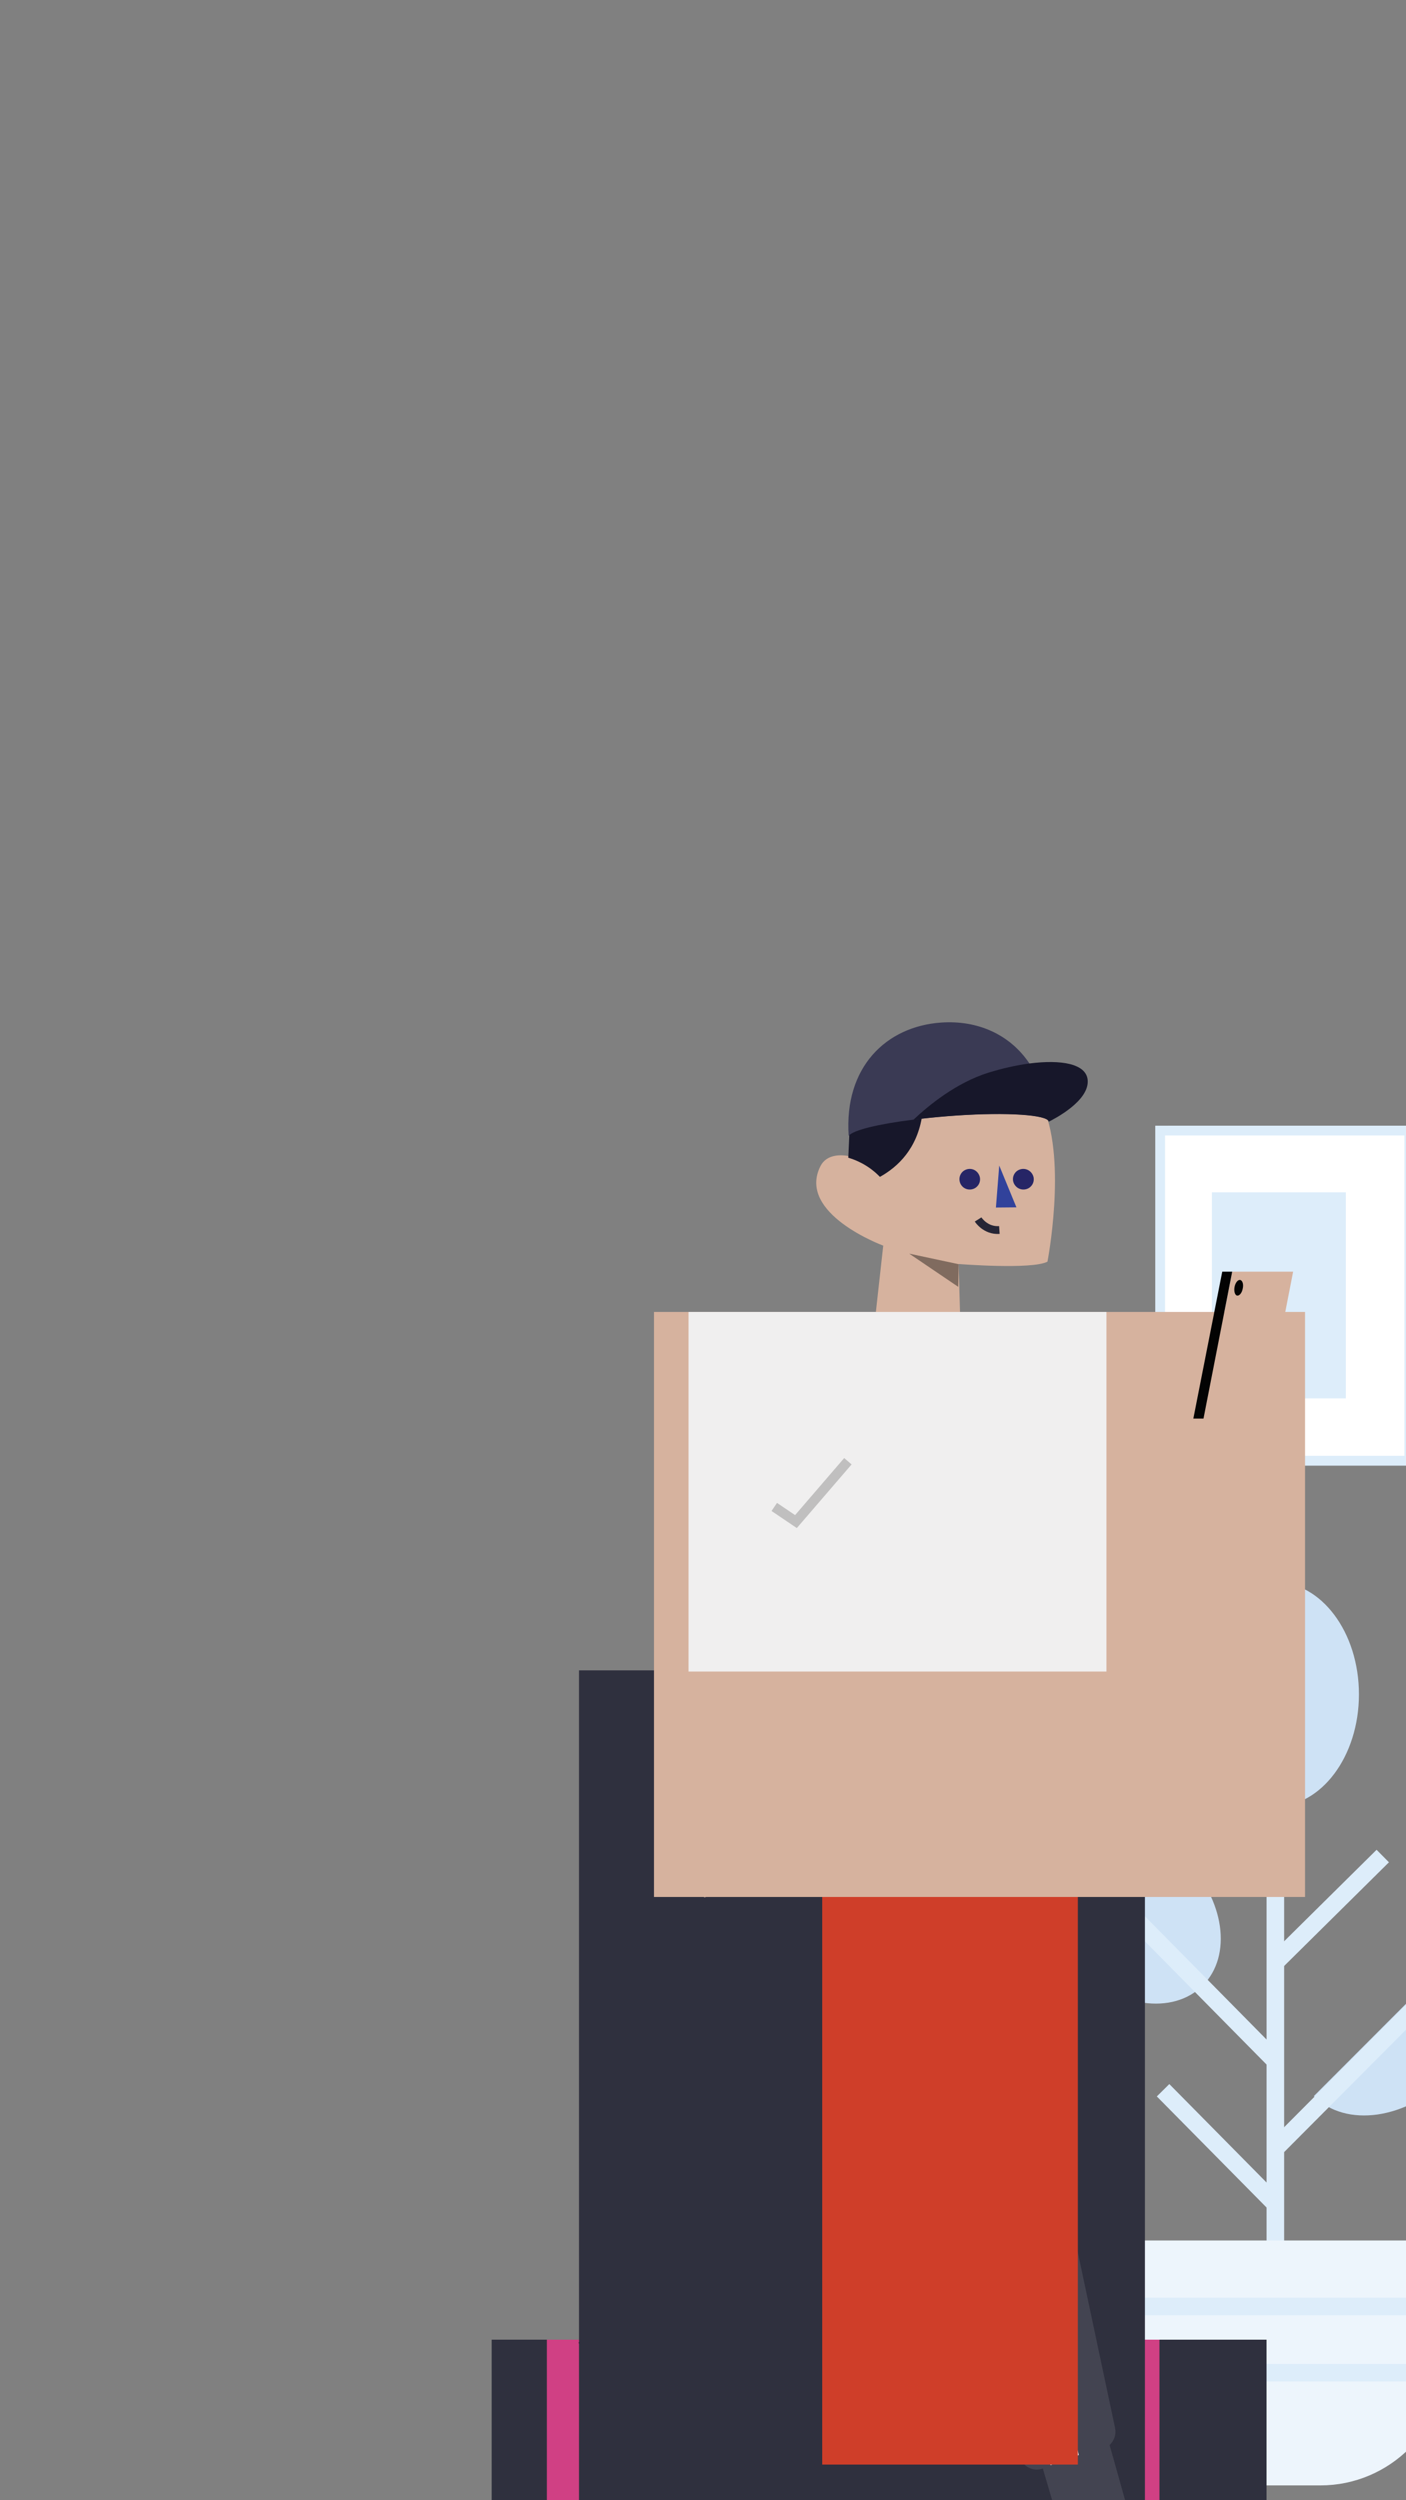 <?xml version="1.0" encoding="utf-8"?>
<!-- Generator: Adobe Illustrator 25.0.0, SVG Export Plug-In . SVG Version: 6.00 Build 0)  -->
<svg version="1.1" id="Layer_1" xmlns="http://www.w3.org/2000/svg" xmlns:xlink="http://www.w3.org/1999/xlink" x="0px" y="0px"
	 viewBox="0 0 720 1280" style="enable-background:new 0 0 720 1280;" xml:space="preserve">
<rect x="0" y="0" width="720" height="1280" fill="#808080" stroke="none"/>
<style type="text/css">
	.st0{fill-rule:evenodd;clip-rule:evenodd;fill:#DDEDFA;}
	.st1{fill:none;stroke:#DDEDFA;stroke-width:5;}
	.st2{fill-rule:evenodd;clip-rule:evenodd;fill:#FFFFFF;}
	.st3{fill-rule:evenodd;clip-rule:evenodd;fill:#BAD3EE;}
	.st4{fill-rule:evenodd;clip-rule:evenodd;fill:#CEE2F5;}
	.st5{fill-rule:evenodd;clip-rule:evenodd;fill:#EDF5FC;}
	.st6{fill:none;stroke:#CEE2F5;stroke-width:8;}
	.st7{fill:none;stroke:#DDEDFA;stroke-width:9;}
	.st8{fill-rule:evenodd;clip-rule:evenodd;fill:#D6B29E;}
	.st9{opacity:0.4;fill-rule:evenodd;clip-rule:evenodd;fill:#010101;enable-background:new    ;}
	.st10{fill-rule:evenodd;clip-rule:evenodd;fill:#31429B;}
	.st11{fill-rule:evenodd;clip-rule:evenodd;fill:#262566;}
	.st12{fill:none;stroke:#262535;stroke-width:4;}
	.st13{fill-rule:evenodd;clip-rule:evenodd;fill:#17172A;}
	.st14{fill-rule:evenodd;clip-rule:evenodd;fill:#3A3A54;}
	.st15{fill:#2F303E;}
	.st16{fill-rule:evenodd;clip-rule:evenodd;fill:#D04084;}
	.st17{fill:#D04084;}
	.st18{fill-rule:evenodd;clip-rule:evenodd;fill:#131318;}
	.st19{opacity:9.870000e-02;}
	.st20{fill-rule:evenodd;clip-rule:evenodd;fill:#F0EFEF;}
	.st21{fill:#CF3E29;}
	.st22{fill:#D6B29E;}
	.st23{fill:#F0EFEF;}
	.st24{opacity:0.201;fill:none;stroke:#010101;stroke-width:5;enable-background:new    ;}
	.st25{fill-rule:evenodd;clip-rule:evenodd;fill:#030303;}
</style>
<g id="Scene">
	<g id="Illustration-14" transform="translate(-252, -175)">
		
			<g id="Background-Object-_x2F_-Bedside-table-_x2F_-1" transform="translate(472.5, 680) scale(-1, 1) translate(-472.5, -680) translate(0, 55)">
			<g id="Group-39" transform="translate(252, 232)">
				<polygon id="Fill-1" class="st0" points="974.7,144.7 953.3,357.9 728.8,357.9 750.1,144.7 				"/>
				<polygon id="Stroke-2" class="st1" points="974.7,144.7 953.3,357.9 728.8,357.9 750.1,144.7 				"/>
				<polygon id="Fill-4" class="st2" points="966.7,144.7 945.4,357.9 716.7,357.9 738,144.7 				"/>
				<polygon id="Stroke-5" class="st1" points="966.7,144.7 945.4,357.9 716.7,357.9 738,144.7 				"/>
				<polygon id="Fill-7" class="st0" points="918.9,185.4 905.7,317.1 764.5,317.1 777.6,185.4 				"/>
				<polygon id="Fill-8" class="st3" points="656.5,964.1 1054.1,964.1 1054.1,928.7 656.5,928.7 				"/>
				<polygon id="Fill-9" class="st0" points="646.1,964.1 665.1,964.1 665.1,650.4 646.1,650.4 				"/>
				<polygon id="Fill-10" class="st0" points="911.3,964.1 930.5,964.1 930.5,650.4 911.3,650.4 				"/>
				<polygon id="Fill-11" class="st4" points="646.1,940.7 665.1,940.7 665.1,928.7 646.1,928.7 				"/>
				<polygon id="Fill-12" class="st4" points="911.3,940.7 930.5,940.7 930.5,928.7 911.3,928.7 				"/>
				<path id="Fill-13" class="st4" d="M975,250c4.2,36.1-9.3,66.9-9.3,66.9s-20.2-27.6-24.3-63.7c-4.1-36.1,9.3-66.9,9.3-66.9
					S970.8,214,975,250"/>
				<path id="Fill-15" class="st4" d="M966.2,279c18,32.4,17.5,65.5,17.5,65.5s-29.7-19.4-47.8-51.8s-17.5-65.5-17.5-65.5
					S948.2,246.6,966.2,279"/>
				<path id="Fill-17" class="st4" d="M991.6,253.9c-4.6,36-25.2,63.5-25.2,63.5s-13.1-31-8.5-67c4.6-36,25.2-63.4,25.2-63.4
					S996.2,217.9,991.6,253.9"/>
				<path id="Fill-19" class="st4" d="M1006.6,279.9c-14.8,33.7-42.6,55.3-42.6,55.3s-3.7-33,11.1-66.6s42.6-55.3,42.6-55.3
					S1021.4,246.2,1006.6,279.9"/>
				<polygon id="Fill-21" class="st5" points="926.2,289.7 1011.4,289.7 1002.4,356.9 935.2,356.9 				"/>
				<polygon id="Fill-23" class="st0" points="636.6,929.1 940.7,929.1 940.7,383.1 636.6,383.1 				"/>
				<polygon id="Fill-25" class="st4" points="656.5,901.7 920.8,901.7 920.8,820.7 656.5,820.7 				"/>
				<polygon id="Fill-26" class="st4" points="656.5,798.6 920.8,798.6 920.8,717.7 656.5,717.7 				"/>
				<polygon id="Fill-27" class="st4" points="656.5,695.6 920.8,695.6 920.8,614.7 656.5,614.7 				"/>
				<polygon id="Fill-28" class="st4" points="656.5,592.6 920.8,592.6 920.8,511.6 656.5,511.6 				"/>
				<polygon id="Fill-29" class="st4" points="656.5,489.6 920.8,489.6 920.8,408.6 656.5,408.6 				"/>
				<polygon id="Fill-30" class="st3" points="940.7,929.1 1061.9,929.1 1061.9,383.1 940.7,383.1 				"/>
				<polygon id="Fill-31" class="st4" points="621.4,383.1 953.3,383.1 953.3,357 621.4,357 				"/>
				<polygon id="Fill-32" class="st3" points="953,383.1 1079.3,383.1 1079.3,357 953,357 				"/>
				<path id="Fill-33" class="st3" d="M773.3,449.1c0,8.5,6.8,15.3,15.3,15.3c8.5,0,15.3-6.9,15.3-15.3c0-8.5-6.8-15.3-15.3-15.3
					C780.2,433.8,773.3,440.6,773.3,449.1"/>
				<path id="Fill-34" class="st3" d="M773.3,552.1c0,8.5,6.8,15.3,15.3,15.3c8.5,0,15.3-6.9,15.3-15.3s-6.8-15.3-15.3-15.3
					S773.3,543.7,773.3,552.1"/>
				<path id="Fill-35" class="st3" d="M773.3,655.2c0,8.5,6.8,15.3,15.3,15.3c8.5,0,15.3-6.9,15.3-15.3s-6.8-15.3-15.3-15.3
					C780.2,639.8,773.3,646.7,773.3,655.2"/>
				<path id="Fill-36" class="st3" d="M773.3,758.2c0,8.5,6.8,15.3,15.3,15.3c8.5,0,15.3-6.9,15.3-15.3s-6.8-15.3-15.3-15.3
					C780.2,742.8,773.3,749.7,773.3,758.2"/>
				<path id="Fill-37" class="st3" d="M773.3,861.2c0,8.5,6.8,15.3,15.3,15.3c8.5,0,15.3-6.9,15.3-15.3s-6.8-15.3-15.3-15.3
					S773.3,852.7,773.3,861.2"/>
			</g>
		</g>
		
			<g id="Background-Object-_x2F_-Clock" transform="translate(905, 308) scale(-1, 1) translate(-905, -308) translate(655, 133)">
			<g id="Group-14" transform="translate(172, 104)">
				<path id="Fill-1_2_" class="st4" d="M-873.3,302.1c0,40.6-32.9,73.6-73.5,73.6c-40.6,0-73.5-32.9-73.5-73.6s32.9-73.6,73.5-73.6
					C-906.2,228.6-873.3,261.5-873.3,302.1"/>
				<path id="Fill-4_2_" class="st0" d="M-887.7,302.1c0,40.6-32.9,73.6-73.5,73.6s-73.5-32.9-73.5-73.6s32.9-73.6,73.5-73.6
					S-887.7,261.5-887.7,302.1"/>
				<path id="Fill-6_1_" class="st4" d="M-905.5,302.1c0,28.7-21.7,52.4-49.5,55.4c-2,0.2-4.1,0.3-6.2,0.3
					c-30.8,0-55.7-25-55.7-55.8c0-30.8,24.9-55.8,55.7-55.8c2.1,0,4.1,0.1,6.2,0.3C-927.2,249.8-905.5,273.4-905.5,302.1"/>
				<path id="Fill-8_1_" class="st5" d="M-905.5,302.1c0,28.7-21.7,52.4-49.5,55.4c-27.9-3.1-49.6-26.7-49.6-55.4
					c0-28.7,21.7-52.4,49.6-55.4C-927.2,249.8-905.5,273.4-905.5,302.1"/>
				<path id="Stroke-10" class="st6" d="M-958.8,271.1l18,39.4"/>
				<path id="Stroke-12" class="st6" d="M-939.1,294l-39.5,43"/>
			</g>
		</g>
		<g id="Background-Object-_x2F_-Picture-_x2F_-1" transform="translate(878, 73)">
			<g id="Group-8" transform="translate(183, 122)">
				<polygon id="Fill-1_3_" class="st0" points="4.5,494.3 134.6,494.3 134.6,384.8 4.5,384.8 				"/>
				<polygon id="Stroke-2_1_" class="st1" points="4.5,494.3 134.6,494.3 134.6,384.8 4.5,384.8 				"/>
				<polygon id="Fill-4_3_" class="st2" points="-3.2,494.4 126.9,494.4 126.9,385 -3.2,385 				"/>
				<polygon id="Stroke-5_1_" class="st1" points="-3.2,494.4 126.9,494.4 126.9,385 -3.2,385 				"/>
				<polygon id="Fill-7_2_" class="st0" points="19,471.8 102.9,471.8 102.9,407.3 19,407.3 				"/>
			</g>
		</g>
		<g id="Background-Object-_x2F_-Picture-_x2F_-2" transform="translate(876, 230)">
			<g id="Group-8_1_" transform="translate(184, 93)">
				<polygon id="Fill-1_4_" class="st0" points="-207.2,599.8 -77.1,599.8 -77.1,430.8 -207.2,430.8 				"/>
				<polygon id="Stroke-2_2_" class="st1" points="-207.2,599.8 -77.1,599.8 -77.1,430.8 -207.2,430.8 				"/>
				<polygon id="Fill-4_4_" class="st2" points="-213.9,599.8 -86.3,599.8 -86.3,430.8 -213.9,430.8 				"/>
				<polygon id="Stroke-5_2_" class="st1" points="-213.9,599.8 -86.3,599.8 -86.3,430.8 -213.9,430.8 				"/>
				<polygon id="Fill-7_3_" class="st0" points="-187.4,567.9 -118.8,567.9 -118.8,462.4 -187.4,462.4 				"/>
			</g>
		</g>
		<g id="Background-Object-_x2F_-Flower-_x2F_-1" transform="translate(486, 500)">
			<g id="Group-24" transform="translate(362, 135)">
				<path id="Fill-1_5_" class="st4" d="M99.9,407.4c0,31.8-19.3,57.5-43.1,57.5s-43.1-25.8-43.1-57.5s19.3-57.5,43.1-57.5
					S99.9,375.6,99.9,407.4"/>
				<path id="Stroke-3" class="st7" d="M57.1,709.6V410.3"/>
				<path id="Fill-5_1_" class="st4" d="M10.7,491.9c20.4,20.4,24.5,49.3,9.2,64.6s-44.2,11.2-64.5-9.2
					c-20.4-20.4-24.5-49.3-9.2-64.6C-38.5,467.4-9.7,471.6,10.7,491.9"/>
				<path id="Fill-8_2_" class="st4" d="M156,533.8c16.4,16.4,12,47.5-9.9,69.4c-21.9,21.9-52.9,26.3-69.3,9.9"/>
				<path id="Stroke-10_1_" class="st7" d="M133.9,562.8l-75.5,75.8"/>
				<path id="Stroke-12_1_" class="st7" d="M112.1,490.2l-55.2,54.6"/>
				<path id="Stroke-14" class="st7" d="M-0.4,610.1l57.7,58.4"/>
				<path id="Stroke-16" class="st7" d="M-20.3,516.7l77.1,78.1"/>
				<path id="Fill-18_1_" class="st5" d="M80.2,812.4H34c-35.5,0-64.6-29.1-64.6-64.6V687h175.4v60.8
					C144.8,783.3,115.7,812.4,80.2,812.4"/>
				<path id="Stroke-20" class="st7" d="M144.8,720.8H-30.6"/>
				<path id="Stroke-22" class="st7" d="M144.8,754.7H-30.6"/>
			</g>
		</g>
		<g id="Person-_x2F_-Man-_x2F_-7" transform="translate(447, 330)">
			<g id="Man-_x2F_-Head-_x2F_-7" transform="translate(245, 69)">
				<g id="Group-25" transform="translate(38, 42)">
					<g id="Face-color" transform="translate(-0, 32.603)">
						<g id="Mask">
							<path id="path-1_1_" class="st8" d="M13.8,379.4l-0.9-30.9c0,0,37.5,3,45.5-1.2c0,0,9.8-50.5-1.9-78.5l-0.2-1.1l-79.2-9.3
								l-4.9,44.9c-2.7-7.9-24.2-16.2-30-5c-12.5,24.4,32.1,40.8,32.1,40.8l-4.5,40.5"/>
						</g>
					</g>
					<polygon id="Fill-4_5_" class="st9" points="12.9,381.2 -12.4,375.8 12.7,392.8 					"/>
					<polygon id="Fill-6_2_" class="st10" points="33.7,330.7 42.5,352.1 32,352.2 					"/>
					<path id="Fill-8_3_" class="st11" d="M23.8,336.8c0.5,2.9-1.4,5.6-4.3,6.1s-5.6-1.4-6.1-4.3c-0.5-2.9,1.4-5.6,4.3-6.1
						S23.2,333.9,23.8,336.8"/>
					<path id="Fill-10_1_" class="st11" d="M51.3,336.8c0.5,2.9-1.4,5.6-4.3,6.1s-5.6-1.4-6.2-4.3c-0.5-2.9,1.4-5.6,4.3-6.1
						C48,332,50.7,333.9,51.3,336.8"/>
					<g id="Group-15" transform="translate(79.676, 96.806)">
						<path id="Fill-12_2_" class="st2" d="M-56.8,261.5c0,0,3.7,5.9,10.9,5.4"/>
						<path id="Stroke-14_1_" class="st12" d="M-56.8,261.5c0,0,3.7,5.9,10.9,5.4"/>
					</g>
					<path id="Path" class="st13" d="M-27.4,336.5c-5.9-6.1-12.4-8.7-16.2-9.8l0.7-15.5l37.2-6.5C-8.2,322-18.2,331.4-27.4,336.5
						L-27.4,336.5z"/>
					<g id="Ear-color" transform="translate(9.959, 66.006)">
					</g>
					<path id="Fill-18_2_" class="st14" d="M58.7,307.5c-3.3-3.2-25.2-4.2-51.5-2.1c-6.1,0.5-12,1.1-17.4,1.8
						c-17.9,2.2-31.1,5.4-33.2,8.3c-2.4-35.1,19.1-56,47.3-58c18.5-1.3,35.2,5.9,45.3,21C54.4,286,57.8,295.8,58.7,307.5"/>
					<g id="Group-24_1_" transform="translate(47.986, 19.046)">
						<g id="Clip-23">
						</g>
						<path id="Fill-22_1_" class="st13" d="M11.1,289.2L11.1,289.2c-0.1-0.2-0.2-0.5-0.4-0.7c-3.4-3.2-25.2-4.2-51.5-2.1
							c-6.1,0.5-12,1.1-17.4,1.8c7.7-7.3,21.8-18.9,38.4-24.1c7.1-2.2,14.3-3.8,21-4.7c16.2-2.1,29.1,0.1,29.8,8.5
							C31.9,278.6,13.9,287.8,11.1,289.2"/>
					</g>
				</g>
			</g>
			<g id="Man-_x2F_-Legs-_x2F_-7" transform="translate(53, 249)">
				<g id="Group-21" transform="translate(84, 181.237)">
					<g id="Shoes" transform="translate(0, 314.078)">
						<g id="Mask_1_">
							<path id="path-5_1_" class="st11" d="M235.2,369.4l6.3,20.4c0,0,49.4-20.3,74.8-12.6l-85.6,49.6l-22.3-56L235.2,369.4z
								 M4.2,308.1l-27.7,25.4c0,0,4.1,16.9,5.9,32.9c2.5,23.1,1,43.9,1,43.9l-48-83.9l59.3-44L4.2,308.1z"/>
						</g>
						<g id="Colors-_x2F_-Wear-_x2F_-Dark-Grey">
							<g id="Color" transform="translate(-14.019, 15.377)">
								<rect x="-66.2" y="283.1" class="st15" width="396.8" height="128.9"/>
							</g>
						</g>
					</g>
					<g id="Legs-skin" transform="translate(24.533, 314.054)">
						<g id="Mask_2_">
							<path id="path-7_1_" class="st16" d="M185.3,375.2l26.5-2.4l5.2,17l-21.9,9.1L185.3,375.2z M-30.4,282.4l3,32.2L-48,333.6
								l-16.4-25.3L-30.4,282.4z"/>
						</g>
						<g id="Colors-_x2F_-Skin-_x2F_-Pink">
							<g id="Color_1_" transform="translate(-11.39, 15.4)">
								<rect x="-65.1" y="283.1" class="st17" width="313.7" height="100.9"/>
							</g>
						</g>
					</g>
					<g id="Pants" transform="translate(28.547, 0)">
						<g id="Mask_3_">
							<path id="path-9_1_" class="st18" d="M73.2,384.5L38,269.9h90.3h47.5c0.1,28-3.2,74.1-20.6,126.7l55.4,261.2
								c0.7,3.3-0.5,6.5-2.8,8.7l8.4,29.9l-34.4,10l-8.2-27.9l-0.2,0.1c-4.9,1.6-10.1-1.1-11.6-6l-54.7-178.2
								c-6.2,9.1-12.9,18.2-20.2,27.2c-46.3,57.2-75.1,88-90,102.8c-5.3,5.3-13.5,5.6-19.1,1.2l-21.1,17.4l-21-28.9l20.9-17.2
								c-3.3-5.4-2.8-12.4,1.5-17.1C-20.8,556,39.2,483.3,73.2,384.5L73.2,384.5z"/>
						</g>
						<g id="Colors-_x2F_-Wear-_x2F_-Dark-Grey_1_">
							<g id="Color_2_" transform="translate(0.453, 0)">
								<rect x="-64.5" y="269.9" class="st15" width="289.8" height="439.9"/>
							</g>
						</g>
					</g>
					<g id="Overlay" transform="translate(127.223, 0)" class="st19">
						<path id="Mask_4_" class="st2" d="M74.8,678.5l-0.2,0.1c-4.9,1.6-10.1-1.1-11.6-6L8.2,494.4l-33.8-110l-35.2-114.5h90.3
							l26.9,126.7l55.4,261.2c0.7,3.3-0.5,6.5-2.8,8.7l8.4,29.9l-34.4,10L74.8,678.5z"/>
					</g>
					<g id="Pants-line" transform="translate(148.663, 0)">
						<g id="Mask_5_">
							<polygon id="path-11_1_" class="st20" points="71.8,671.6 57.3,676.8 -0.8,475 -36.7,350.5 -59.9,269.9 -30.5,269.9 
								-25.3,290.2 14.5,446.7 							"/>
						</g>
						<g id="Colors-_x2F_-Wear-_x2F_-Red">
							<g id="Color_3_" transform="translate(0.289, 0)">
								<rect x="-59.9" y="269.9" class="st21" width="130.9" height="406.6"/>
							</g>
						</g>
					</g>
				</g>
			</g>
			<g id="Man-_x2F_-Body-_x2F_-5" transform="translate(186, 212)">
				<g id="Group-36_1_" transform="translate(17, 20.877)">
					<g id="Skin-color" transform="translate(0, 20.766)">
						<g id="Mask_6_">
							<path id="path-13_1_" class="st8" d="M233.2,331.2c-11.5,22.5-51.7,96.5-80.4,84.7c-21.5-8.8-47.2-82.1-47.2-82.1l41.8-24.9
								l18.8,50.3l38.4-41.7c-1.3-8.3-2.4-19.1,0.2-22.9c4.4-6.5,26.8-26.5,26.8-26.5l4.1,33.8l0.7-2.9c0-0.2,0-0.3,0.1-0.5
								c0,0,0,0,0,0l1.6-6.6c-0.7-0.4-1-0.9-0.7-1.5c0.2-0.6,0.8-1.2,1.5-1.8l5.6-22.5c0,0,1.8,0.8,4.6,2c4.4-0.9,20.1,9.8,20.3,10
								l0,0c3.2,2.1-4.4,36.4-10.6,42.7C254.5,325.5,240.8,329.4,233.2,331.2L233.2,331.2z M-22.9,484.1l2.6,4.9c0,0,2.3,4,4.7,10.9
								c2.4,6.9,1.4,11.2,6.7,22.1c6,12.4-4.7,7.3-8.5,1.9c-3-4.2-2.6-9.9-6.5-12.5c-1.3,2.1-4.3,5-5.9,22.9
								c-0.3,3.2,1.1,13.6,1.1,13.6c0,3.1,0.4,9.6-3.1,10.6c-0.9,0.2-2-0.7-2-0.7s0.3,4.1-3.3,4.9c-1.4,0.3-4.2-8.5-4.2-8.5
								s-0.4,4.5-3.1,5c-0.8,0.1-9.8-25.3-9.8-25.3l0.5,5.7l1.2,5.9c0,0-0.1,3.2-2.6,3.7c-1,0.2-2.9-5-4.8-11.3
								c-2.8-9.7-2.8-16.9-1.9-24.1c1-8.7,0.6-11.6,4.4-22.3c0.5-1.3,1.1-2.8,1.8-4.3c-2.1-18.4-8.1-72.2-7.4-88.7
								c0.9-20,22.1-64.5,22.1-64.5L2.1,358l-23.7,43.3L-22.9,484.1L-22.9,484.1z M80.1,284.7c-24.9-1.5-35.5-17-37.9-21.2
								c15.8-1.1,17.5-0.9,38.6,1.2c8.6,0.9,14.5,2.7,20.3,4.3C102.4,273.4,104.2,286.1,80.1,284.7z"/>
						</g>
						<g id="Colors-_x2F_-Skin-_x2F_-Rose">
							<g id="Color_4_" transform="translate(0, 0.111)">
								<rect x="-63.1" y="262.9" class="st22" width="333.4" height="299.5"/>
							</g>
						</g>
					</g>
					<g id="T-Shirt" transform="translate(17, 20.877)">
						<g id="Mask_7_">
							<path id="path-15_1_" class="st8" d="M134.2,308.4l0.1,0l17,39.1l-24.2,14.1l-5.1,85.4H-16.1l-2.3-84.2L-62.2,330
								c0,0,20.6-41.4,55.8-57.8c11.4-5.3,21.9-7.8,31.6-8.8c0.8-0.1,0.2-0.1,0.3,0.3c0,0.2,0.2,0.5,0.5,0.9s0.2,0.2,1.3,1.9
								c1.1,1.6,2.7,3.2,5.2,5.7c2,2.1,4.8,4.1,7.6,5.6c3.1,1.8,6.2,2.9,8.2,3.8c1.8,0.8,3.3,1.1,4.7,1.5c4.1,1,7.3,1.3,13.8,1.6
								c0.8,0,5.4-0.3,6.2-0.5c1.2-0.2,2.2-0.4,3.5-0.8s4.5-1.9,6.7-4.5c0.9-1.1,1.8-4.8,1.5-7.5c-0.3-2.7-1.4-2.7-0.4-2.4
								c19.1,5.2,37.1,15.9,47.7,34.9C132.7,305.5,133.5,306.9,134.2,308.4z"/>
						</g>
						<g id="Colors-_x2F_-Wear-_x2F_-White">
							<rect id="Color_5_" x="-62.4" y="262.9" class="st23" width="214" height="184.1"/>
						</g>
					</g>
					<polyline id="Stroke-16_1_" class="st24" points="-1.5,383.6 9.6,391.1 36.2,360.2 					"/>
					<g id="Group-22" transform="translate(270, 0.761)">
						<g id="Clip-21">
						</g>
						<path id="Fill-20_1_" class="st8" d="M-18.5,328.1l-1.9,9.5h-31.3l14.7-75.2h31.2c-0.8,4.1-2.7,13.9-5.7,29.2l-6.1-2.8
							l-1.9-0.5l-1.5,0.1l-0.6,0.5v1.8l6.7,9.6l-5.1,2.2l-7.9,4.1l-2.3,1.6l-0.9,0.8l-0.7,0.6l-0.5,0.5l-0.3,0.5l-0.1,0.6l0.1,0.3
							l0.1,0.2l0.2,0.2l2.6,0.9l5.9-1.6h5.8l-7.8,1.6l-5.1,3l-1.7,1.6l-1,1.2v1.1l1.7,0.8l10.8-1.2l-3.6,2l-2.4,1.5l-2.2,1.1
							l-1.7,2.2v1.1l0.6,0.6l1.5,0.8h2.3h4.6L-18.5,328.1z"/>
					</g>
					<g id="Group-25_1_" transform="translate(265, 0.761)">
						<g id="Clip-24">
						</g>
						<polygon id="Fill-23_2_" class="st25" points="-46.7,337.6 -51.9,337.6 -37.1,262.4 -32,262.4 						"/>
					</g>
					<path id="Fill-34_1_" class="st25" d="M238.4,271.8c-0.4,2.2-1.7,3.8-2.9,3.6c-1.1-0.2-1.7-2.2-1.3-4.4
						c0.4-2.2,1.7-3.8,2.9-3.6C238.3,267.7,238.9,269.6,238.4,271.8"/>
				</g>
			</g>
		</g>
	</g>
</g>
</svg>
